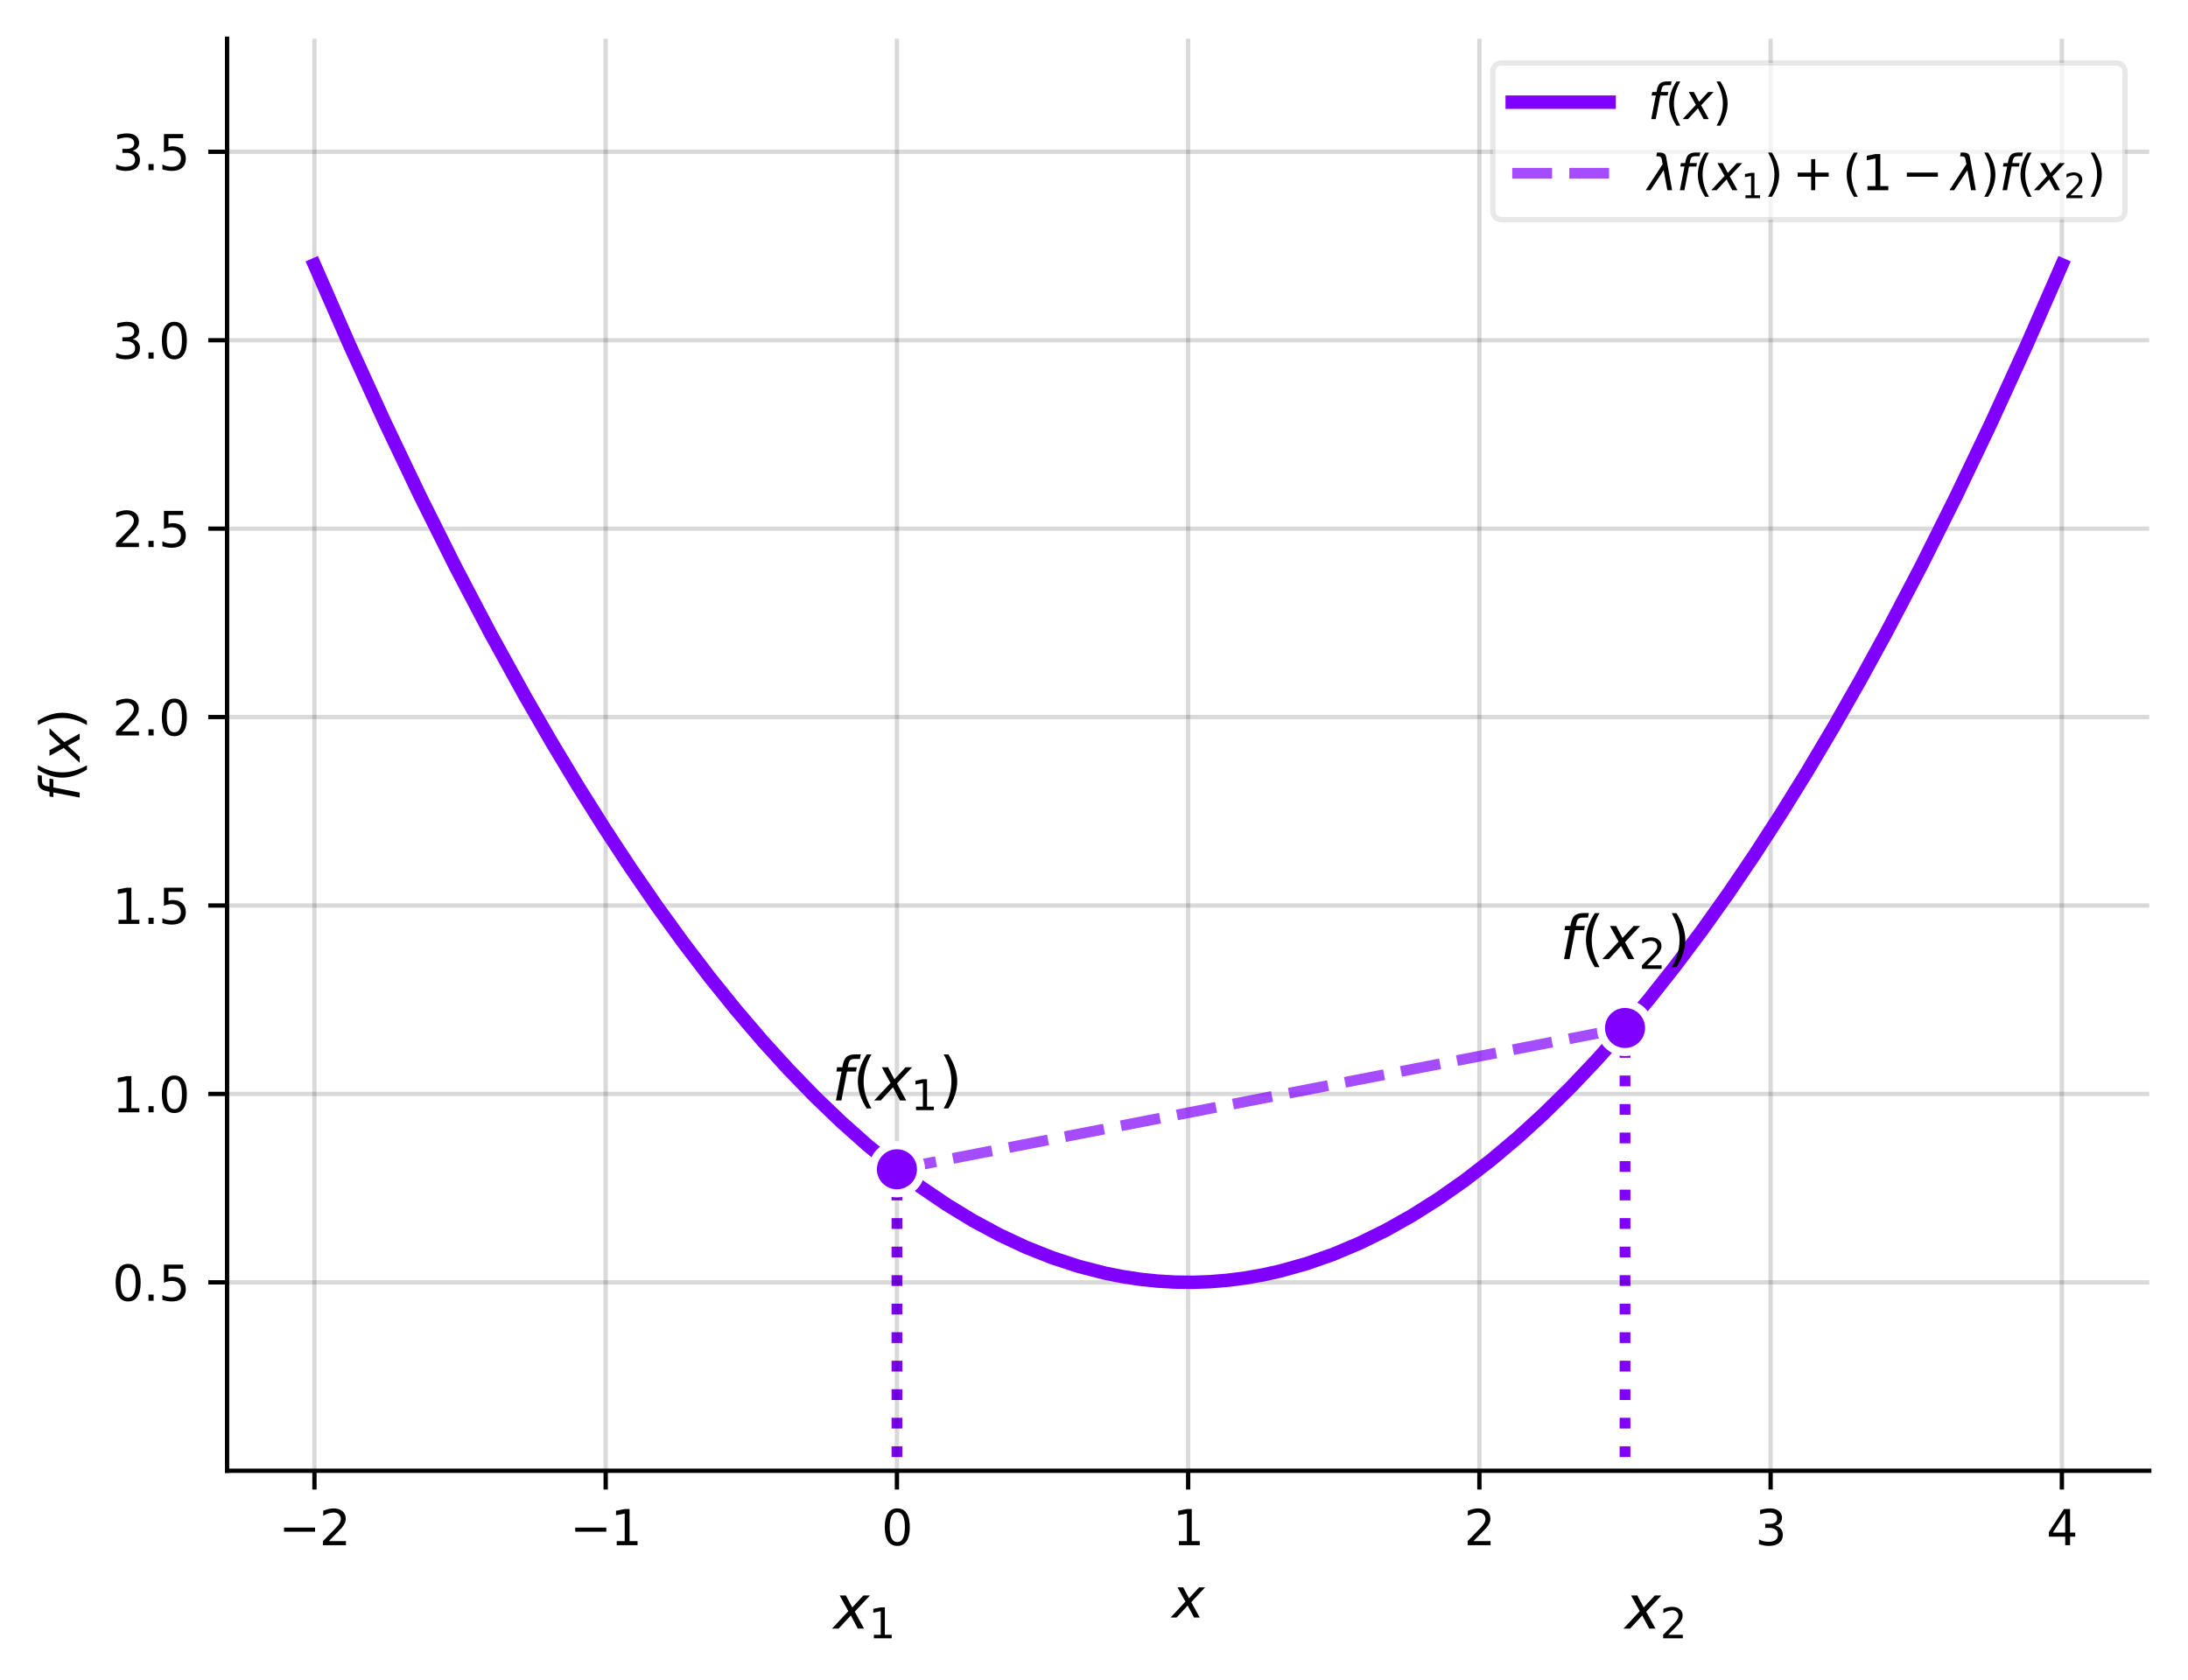 <?xml version="1.0" encoding="utf-8" standalone="no"?>
<!DOCTYPE svg PUBLIC "-//W3C//DTD SVG 1.1//EN"
  "http://www.w3.org/Graphics/SVG/1.1/DTD/svg11.dtd">
<svg xmlns:xlink="http://www.w3.org/1999/xlink" width="406.511pt" height="312.172pt" viewBox="0 0 406.511 312.172" xmlns="http://www.w3.org/2000/svg" version="1.1">
<style>/* === RDF autogenerated palette === */
:root {
    --axis-color: #000;
    --grid-stroke: rgba(0,0,0,0.2);
    --plot3d-stroke: rgba(0,0,0,0.3);
    --plot3d-grid: rgba(0,0,0,0.2);
}
@media (prefers-color-scheme: dark) {
    :root {
        --axis-color: #fff;
        --grid-stroke: rgba(255,255,255,0.2);
        --plot3d-stroke: rgba(255,255,255,0.3);
        --plot3d-grid: rgba(255,255,255,0.2);
    }
}

/* Light‑mode palette */
.c1 { fill:#FF0001; stroke:#FF0001; }.c2 { fill:#00FF02; stroke:#00FF02; }.c3 { fill:#0000FF; stroke:#0000FF; }.c4 { fill:#FF00FF; stroke:#FF00FF; }.c5 { fill:#00FFFF; stroke:#00FFFF; }.c6 { fill:#FFFF00; stroke:#FFFF00; }.c7 { fill:#FF8000; stroke:#FF8000; }.c8 { fill:#8000FF; stroke:#8000FF; }.octonary { fill:#bcbd22; stroke:#bcbd22; }.primary { fill:#d62728; stroke:#d62728; }.quaternary { fill:#9467bd; stroke:#9467bd; }.quinary { fill:#8c564b; stroke:#8c564b; }.secondary { fill:#2ca02c; stroke:#2ca02c; }.senary { fill:#e377c2; stroke:#e377c2; }.septenary { fill:#7f7f7f; stroke:#7f7f7f; }.tertiary { fill:#1f77b4; stroke:#1f77b4; }

/* Dark overrides */
@media (prefers-color-scheme: dark) {
    .c1 { fill:#FF0001; stroke:#FF0001; }.c2 { fill:#00FF02; stroke:#00FF02; }.c3 { fill:#0000FF; stroke:#0000FF; }.c4 { fill:#FF00FF; stroke:#FF00FF; }.c5 { fill:#00FFFF; stroke:#00FFFF; }.c6 { fill:#FFFF00; stroke:#FFFF00; }.c7 { fill:#FF8000; stroke:#FF8000; }.c8 { fill:#8000FF; stroke:#8000FF; }.octonary { fill:#E6DB74; stroke:#E6DB74; }.primary { fill:#FF4A98; stroke:#FF4A98; }.quaternary { fill:#B4A0FF; stroke:#B4A0FF; }.quinary { fill:#FFB86B; stroke:#FFB86B; }.secondary { fill:#0AFAFA; stroke:#0AFAFA; }.senary { fill:#FF79C6; stroke:#FF79C6; }.septenary { fill:#CCCCCC; stroke:#CCCCCC; }.tertiary { fill:#7F83FF; stroke:#7F83FF; }
}/* Axis, ticks, legend */
text, .text { fill: #000 !important; stroke: none !important; }
.axis line, .axis path,
.tick line, .tick path,
path.domain,
line.grid { stroke: #000 !important; }
.legend text { fill: #000 !important; }

/* Patch paths that relied on currentColor */
.patch path[style*="stroke: currentColor"] { stroke: #000 !important; }

/* Legend background (first child of legend group) */
g.legend > g:first-child > path:first-child {
    fill: rgba(255,255,255,0.8) !important;
    stroke: rgba(0,0,0,0.1) !important;
}
@media (prefers-color-scheme: dark) {
    g.legend > g:first-child > path:first-child {
        fill: rgba(26,26,26,0.8) !important;
        stroke: rgba(255,255,255,0.1) !important;
    }
}

/* 3‑D specific rules */
.plot3d path, .plot3d polygon {
    stroke: rgba(0,0,0,0.3) !important;
}
.plot3d-grid line { stroke: rgba(0,0,0,0.2) !important; }
.plot3d-surface path[style*="fill:"] {
    fill-opacity: 0.9 !important;
}
@media (prefers-color-scheme: dark) {
    .plot3d-surface path[style*="fill:"] {
        fill-opacity: 0.95 !important;
        filter: saturate(1.2) !important;
    }
}</style>

 <defs>
  <style type="text/css">*{stroke-linejoin: round; stroke-linecap: butt}</style>
 </defs>
 <g id="figure_1">
  <g class="patch">
   <path d="M -0 312.172 
L 406.511 312.172 
L 406.511 0 
L -0 0 
L -0 312.172 
z
" style="fill: none"/>
  </g>
  <g id="axes_1">
   <g class="patch">
    <path d="M 42.191 273.312 
L 399.311 273.312 
L 399.311 7.2 
L 42.191 7.2 
L 42.191 273.312 
z
" style="fill: none"/>
   </g>
   <g id="LineCollection_1">
    <path d="M 166.642 313.172 
L 166.642 217.292 
" clip-path="url(#p9302651406)" style="fill: none; stroke-dasharray: 2,3.3; stroke-dashoffset: 0; stroke: #8000ff; stroke-width: 2"/>
   </g>
   <g id="LineCollection_2">
    <path d="M 301.915 313.172 
L 301.915 191.031 
" clip-path="url(#p9302651406)" style="fill: none; stroke-dasharray: 2,3.3; stroke-dashoffset: 0; stroke: #8000ff; stroke-width: 2"/>
   </g>
   <g class="axis">
    <g class="tick xtick">
     <g id="line2d_1">
      <path d="M 58.424 273.312 
L 58.424 7.2 
" clip-path="url(#p9302651406)" style="fill: none; stroke: #b0b0b0; stroke-opacity: 0.15; stroke-width: 0.8; stroke-linecap: square"/>
     </g>
     <g id="line2d_2">
      <defs>
       <path id="m97652d5b18" d="M 0 0 
L 0 3.5 
" style="stroke: currentColor; stroke-width: 0.8"/>
      </defs>
      <g>
       <use xlink:href="#m97652d5b18" x="58.424" y="273.312" style="stroke: currentColor; stroke-width: 0.8"/>
      </g>
     </g>
     <g id="text_1" class="text">
      <!-- −2 -->
      <g transform="translate(51.79 287.151) scale(0.09 -0.09)">
       <defs>
        <path id="DejaVuSans-2212" d="M 678 2272 
L 4684 2272 
L 4684 1741 
L 678 1741 
L 678 2272 
z
" transform="scale(0.016)"/>
        <path id="DejaVuSans-32" d="M 1228 531 
L 3431 531 
L 3431 0 
L 469 0 
L 469 531 
Q 828 903 1448 1529 
Q 2069 2156 2228 2338 
Q 2531 2678 2651 2914 
Q 2772 3150 2772 3378 
Q 2772 3750 2511 3984 
Q 2250 4219 1831 4219 
Q 1534 4219 1204 4116 
Q 875 4013 500 3803 
L 500 4441 
Q 881 4594 1212 4672 
Q 1544 4750 1819 4750 
Q 2544 4750 2975 4387 
Q 3406 4025 3406 3419 
Q 3406 3131 3298 2873 
Q 3191 2616 2906 2266 
Q 2828 2175 2409 1742 
Q 1991 1309 1228 531 
z
" transform="scale(0.016)"/>
       </defs>
       <use xlink:href="#DejaVuSans-2212"/>
       <use xlink:href="#DejaVuSans-32" transform="translate(83.789 0)"/>
      </g>
     </g>
    </g>
    <g class="tick xtick">
     <g id="line2d_3">
      <path d="M 112.533 273.312 
L 112.533 7.2 
" clip-path="url(#p9302651406)" style="fill: none; stroke: #b0b0b0; stroke-opacity: 0.15; stroke-width: 0.8; stroke-linecap: square"/>
     </g>
     <g id="line2d_4">
      <g>
       <use xlink:href="#m97652d5b18" x="112.533" y="273.312" style="stroke: currentColor; stroke-width: 0.8"/>
      </g>
     </g>
     <g id="text_2" class="text">
      <!-- −1 -->
      <g transform="translate(105.899 287.151) scale(0.09 -0.09)">
       <defs>
        <path id="DejaVuSans-31" d="M 794 531 
L 1825 531 
L 1825 4091 
L 703 3866 
L 703 4441 
L 1819 4666 
L 2450 4666 
L 2450 531 
L 3481 531 
L 3481 0 
L 794 0 
L 794 531 
z
" transform="scale(0.016)"/>
       </defs>
       <use xlink:href="#DejaVuSans-2212"/>
       <use xlink:href="#DejaVuSans-31" transform="translate(83.789 0)"/>
      </g>
     </g>
    </g>
    <g class="tick xtick">
     <g id="line2d_5">
      <path d="M 166.642 273.312 
L 166.642 7.2 
" clip-path="url(#p9302651406)" style="fill: none; stroke: #b0b0b0; stroke-opacity: 0.15; stroke-width: 0.8; stroke-linecap: square"/>
     </g>
     <g id="line2d_6">
      <g>
       <use xlink:href="#m97652d5b18" x="166.642" y="273.312" style="stroke: currentColor; stroke-width: 0.8"/>
      </g>
     </g>
     <g id="text_3" class="text">
      <!-- 0 -->
      <g transform="translate(163.779 287.151) scale(0.09 -0.09)">
       <defs>
        <path id="DejaVuSans-30" d="M 2034 4250 
Q 1547 4250 1301 3770 
Q 1056 3291 1056 2328 
Q 1056 1369 1301 889 
Q 1547 409 2034 409 
Q 2525 409 2770 889 
Q 3016 1369 3016 2328 
Q 3016 3291 2770 3770 
Q 2525 4250 2034 4250 
z
M 2034 4750 
Q 2819 4750 3233 4129 
Q 3647 3509 3647 2328 
Q 3647 1150 3233 529 
Q 2819 -91 2034 -91 
Q 1250 -91 836 529 
Q 422 1150 422 2328 
Q 422 3509 836 4129 
Q 1250 4750 2034 4750 
z
" transform="scale(0.016)"/>
       </defs>
       <use xlink:href="#DejaVuSans-30"/>
      </g>
     </g>
    </g>
    <g class="tick xtick">
     <g id="line2d_7">
      <path d="M 220.751 273.312 
L 220.751 7.2 
" clip-path="url(#p9302651406)" style="fill: none; stroke: #b0b0b0; stroke-opacity: 0.15; stroke-width: 0.8; stroke-linecap: square"/>
     </g>
     <g id="line2d_8">
      <g>
       <use xlink:href="#m97652d5b18" x="220.751" y="273.312" style="stroke: currentColor; stroke-width: 0.8"/>
      </g>
     </g>
     <g id="text_4" class="text">
      <!-- 1 -->
      <g transform="translate(217.888 287.151) scale(0.09 -0.09)">
       <use xlink:href="#DejaVuSans-31"/>
      </g>
     </g>
    </g>
    <g class="tick xtick">
     <g id="line2d_9">
      <path d="M 274.86 273.312 
L 274.86 7.2 
" clip-path="url(#p9302651406)" style="fill: none; stroke: #b0b0b0; stroke-opacity: 0.15; stroke-width: 0.8; stroke-linecap: square"/>
     </g>
     <g id="line2d_10">
      <g>
       <use xlink:href="#m97652d5b18" x="274.86" y="273.312" style="stroke: currentColor; stroke-width: 0.8"/>
      </g>
     </g>
     <g id="text_5" class="text">
      <!-- 2 -->
      <g transform="translate(271.997 287.151) scale(0.09 -0.09)">
       <use xlink:href="#DejaVuSans-32"/>
      </g>
     </g>
    </g>
    <g class="tick xtick">
     <g id="line2d_11">
      <path d="M 328.969 273.312 
L 328.969 7.2 
" clip-path="url(#p9302651406)" style="fill: none; stroke: #b0b0b0; stroke-opacity: 0.15; stroke-width: 0.8; stroke-linecap: square"/>
     </g>
     <g id="line2d_12">
      <g>
       <use xlink:href="#m97652d5b18" x="328.969" y="273.312" style="stroke: currentColor; stroke-width: 0.8"/>
      </g>
     </g>
     <g id="text_6" class="text">
      <!-- 3 -->
      <g transform="translate(326.106 287.151) scale(0.09 -0.09)">
       <defs>
        <path id="DejaVuSans-33" d="M 2597 2516 
Q 3050 2419 3304 2112 
Q 3559 1806 3559 1356 
Q 3559 666 3084 287 
Q 2609 -91 1734 -91 
Q 1441 -91 1130 -33 
Q 819 25 488 141 
L 488 750 
Q 750 597 1062 519 
Q 1375 441 1716 441 
Q 2309 441 2620 675 
Q 2931 909 2931 1356 
Q 2931 1769 2642 2001 
Q 2353 2234 1838 2234 
L 1294 2234 
L 1294 2753 
L 1863 2753 
Q 2328 2753 2575 2939 
Q 2822 3125 2822 3475 
Q 2822 3834 2567 4026 
Q 2313 4219 1838 4219 
Q 1578 4219 1281 4162 
Q 984 4106 628 3988 
L 628 4550 
Q 988 4650 1302 4700 
Q 1616 4750 1894 4750 
Q 2613 4750 3031 4423 
Q 3450 4097 3450 3541 
Q 3450 3153 3228 2886 
Q 3006 2619 2597 2516 
z
" transform="scale(0.016)"/>
       </defs>
       <use xlink:href="#DejaVuSans-33"/>
      </g>
     </g>
    </g>
    <g class="tick xtick">
     <g id="line2d_13">
      <path d="M 383.078 273.312 
L 383.078 7.2 
" clip-path="url(#p9302651406)" style="fill: none; stroke: #b0b0b0; stroke-opacity: 0.15; stroke-width: 0.8; stroke-linecap: square"/>
     </g>
     <g id="line2d_14">
      <g>
       <use xlink:href="#m97652d5b18" x="383.078" y="273.312" style="stroke: currentColor; stroke-width: 0.8"/>
      </g>
     </g>
     <g id="text_7" class="text">
      <!-- 4 -->
      <g transform="translate(380.215 287.151) scale(0.09 -0.09)">
       <defs>
        <path id="DejaVuSans-34" d="M 2419 4116 
L 825 1625 
L 2419 1625 
L 2419 4116 
z
M 2253 4666 
L 3047 4666 
L 3047 1625 
L 3713 1625 
L 3713 1100 
L 3047 1100 
L 3047 0 
L 2419 0 
L 2419 1100 
L 313 1100 
L 313 1709 
L 2253 4666 
z
" transform="scale(0.016)"/>
       </defs>
       <use xlink:href="#DejaVuSans-34"/>
      </g>
     </g>
    </g>
    <g id="text_8" class="text">
     <!-- $x$ -->
     <g transform="translate(217.751 300.621) scale(0.1 -0.1)">
      <defs>
       <path id="DejaVuSans-Oblique-78" d="M 3841 3500 
L 2234 1784 
L 3219 0 
L 2559 0 
L 1819 1388 
L 531 0 
L -166 0 
L 1556 1844 
L 641 3500 
L 1300 3500 
L 1972 2234 
L 3144 3500 
L 3841 3500 
z
" transform="scale(0.016)"/>
      </defs>
      <use xlink:href="#DejaVuSans-Oblique-78" transform="translate(0 0.312)"/>
     </g>
    </g>
   </g>
   <g class="axis">
    <g class="tick ytick">
     <g id="line2d_15">
      <path d="M 42.191 238.301 
L 399.311 238.301 
" clip-path="url(#p9302651406)" style="fill: none; stroke: #b0b0b0; stroke-opacity: 0.15; stroke-width: 0.8; stroke-linecap: square"/>
     </g>
     <g id="line2d_16">
      <defs>
       <path id="mdd7b7f44bb" d="M 0 0 
L -3.5 0 
" style="stroke: currentColor; stroke-width: 0.8"/>
      </defs>
      <g>
       <use xlink:href="#mdd7b7f44bb" x="42.191" y="238.301" style="stroke: currentColor; stroke-width: 0.8"/>
      </g>
     </g>
     <g id="text_9" class="text">
      <!-- 0.5 -->
      <g transform="translate(20.878 241.721) scale(0.09 -0.09)">
       <defs>
        <path id="DejaVuSans-2e" d="M 684 794 
L 1344 794 
L 1344 0 
L 684 0 
L 684 794 
z
" transform="scale(0.016)"/>
        <path id="DejaVuSans-35" d="M 691 4666 
L 3169 4666 
L 3169 4134 
L 1269 4134 
L 1269 2991 
Q 1406 3038 1543 3061 
Q 1681 3084 1819 3084 
Q 2600 3084 3056 2656 
Q 3513 2228 3513 1497 
Q 3513 744 3044 326 
Q 2575 -91 1722 -91 
Q 1428 -91 1123 -41 
Q 819 9 494 109 
L 494 744 
Q 775 591 1075 516 
Q 1375 441 1709 441 
Q 2250 441 2565 725 
Q 2881 1009 2881 1497 
Q 2881 1984 2565 2268 
Q 2250 2553 1709 2553 
Q 1456 2553 1204 2497 
Q 953 2441 691 2322 
L 691 4666 
z
" transform="scale(0.016)"/>
       </defs>
       <use xlink:href="#DejaVuSans-30"/>
       <use xlink:href="#DejaVuSans-2e" transform="translate(63.623 0)"/>
       <use xlink:href="#DejaVuSans-35" transform="translate(95.41 0)"/>
      </g>
     </g>
    </g>
    <g class="tick ytick">
     <g id="line2d_17">
      <path d="M 42.191 203.286 
L 399.311 203.286 
" clip-path="url(#p9302651406)" style="fill: none; stroke: #b0b0b0; stroke-opacity: 0.15; stroke-width: 0.8; stroke-linecap: square"/>
     </g>
     <g id="line2d_18">
      <g>
       <use xlink:href="#mdd7b7f44bb" x="42.191" y="203.286" style="stroke: currentColor; stroke-width: 0.8"/>
      </g>
     </g>
     <g id="text_10" class="text">
      <!-- 1.0 -->
      <g transform="translate(20.878 206.705) scale(0.09 -0.09)">
       <use xlink:href="#DejaVuSans-31"/>
       <use xlink:href="#DejaVuSans-2e" transform="translate(63.623 0)"/>
       <use xlink:href="#DejaVuSans-30" transform="translate(95.41 0)"/>
      </g>
     </g>
    </g>
    <g class="tick ytick">
     <g id="line2d_19">
      <path d="M 42.191 168.271 
L 399.311 168.271 
" clip-path="url(#p9302651406)" style="fill: none; stroke: #b0b0b0; stroke-opacity: 0.15; stroke-width: 0.8; stroke-linecap: square"/>
     </g>
     <g id="line2d_20">
      <g>
       <use xlink:href="#mdd7b7f44bb" x="42.191" y="168.271" style="stroke: currentColor; stroke-width: 0.8"/>
      </g>
     </g>
     <g id="text_11" class="text">
      <!-- 1.5 -->
      <g transform="translate(20.878 171.69) scale(0.09 -0.09)">
       <use xlink:href="#DejaVuSans-31"/>
       <use xlink:href="#DejaVuSans-2e" transform="translate(63.623 0)"/>
       <use xlink:href="#DejaVuSans-35" transform="translate(95.41 0)"/>
      </g>
     </g>
    </g>
    <g class="tick ytick">
     <g id="line2d_21">
      <path d="M 42.191 133.255 
L 399.311 133.255 
" clip-path="url(#p9302651406)" style="fill: none; stroke: #b0b0b0; stroke-opacity: 0.15; stroke-width: 0.8; stroke-linecap: square"/>
     </g>
     <g id="line2d_22">
      <g>
       <use xlink:href="#mdd7b7f44bb" x="42.191" y="133.255" style="stroke: currentColor; stroke-width: 0.8"/>
      </g>
     </g>
     <g id="text_12" class="text">
      <!-- 2.0 -->
      <g transform="translate(20.878 136.675) scale(0.09 -0.09)">
       <use xlink:href="#DejaVuSans-32"/>
       <use xlink:href="#DejaVuSans-2e" transform="translate(63.623 0)"/>
       <use xlink:href="#DejaVuSans-30" transform="translate(95.41 0)"/>
      </g>
     </g>
    </g>
    <g class="tick ytick">
     <g id="line2d_23">
      <path d="M 42.191 98.24 
L 399.311 98.24 
" clip-path="url(#p9302651406)" style="fill: none; stroke: #b0b0b0; stroke-opacity: 0.15; stroke-width: 0.8; stroke-linecap: square"/>
     </g>
     <g id="line2d_24">
      <g>
       <use xlink:href="#mdd7b7f44bb" x="42.191" y="98.24" style="stroke: currentColor; stroke-width: 0.8"/>
      </g>
     </g>
     <g id="text_13" class="text">
      <!-- 2.5 -->
      <g transform="translate(20.878 101.659) scale(0.09 -0.09)">
       <use xlink:href="#DejaVuSans-32"/>
       <use xlink:href="#DejaVuSans-2e" transform="translate(63.623 0)"/>
       <use xlink:href="#DejaVuSans-35" transform="translate(95.41 0)"/>
      </g>
     </g>
    </g>
    <g class="tick ytick">
     <g id="line2d_25">
      <path d="M 42.191 63.225 
L 399.311 63.225 
" clip-path="url(#p9302651406)" style="fill: none; stroke: #b0b0b0; stroke-opacity: 0.15; stroke-width: 0.8; stroke-linecap: square"/>
     </g>
     <g id="line2d_26">
      <g>
       <use xlink:href="#mdd7b7f44bb" x="42.191" y="63.225" style="stroke: currentColor; stroke-width: 0.8"/>
      </g>
     </g>
     <g id="text_14" class="text">
      <!-- 3.0 -->
      <g transform="translate(20.878 66.644) scale(0.09 -0.09)">
       <use xlink:href="#DejaVuSans-33"/>
       <use xlink:href="#DejaVuSans-2e" transform="translate(63.623 0)"/>
       <use xlink:href="#DejaVuSans-30" transform="translate(95.41 0)"/>
      </g>
     </g>
    </g>
    <g class="tick ytick">
     <g id="line2d_27">
      <path d="M 42.191 28.209 
L 399.311 28.209 
" clip-path="url(#p9302651406)" style="fill: none; stroke: #b0b0b0; stroke-opacity: 0.15; stroke-width: 0.8; stroke-linecap: square"/>
     </g>
     <g id="line2d_28">
      <g>
       <use xlink:href="#mdd7b7f44bb" x="42.191" y="28.209" style="stroke: currentColor; stroke-width: 0.8"/>
      </g>
     </g>
     <g id="text_15" class="text">
      <!-- 3.5 -->
      <g transform="translate(20.878 31.629) scale(0.09 -0.09)">
       <use xlink:href="#DejaVuSans-33"/>
       <use xlink:href="#DejaVuSans-2e" transform="translate(63.623 0)"/>
       <use xlink:href="#DejaVuSans-35" transform="translate(95.41 0)"/>
      </g>
     </g>
    </g>
    <g id="text_16" class="text">
     <!-- $f(x)$ -->
     <g transform="translate(14.798 148.906) rotate(-90) scale(0.1 -0.1)">
      <defs>
       <path id="DejaVuSans-Oblique-66" d="M 3059 4863 
L 2969 4384 
L 2419 4384 
Q 2106 4384 1964 4261 
Q 1822 4138 1753 3809 
L 1691 3500 
L 2638 3500 
L 2553 3053 
L 1606 3053 
L 1013 0 
L 434 0 
L 1031 3053 
L 481 3053 
L 563 3500 
L 1113 3500 
L 1159 3744 
Q 1278 4363 1576 4613 
Q 1875 4863 2516 4863 
L 3059 4863 
z
" transform="scale(0.016)"/>
       <path id="DejaVuSans-28" d="M 1984 4856 
Q 1566 4138 1362 3434 
Q 1159 2731 1159 2009 
Q 1159 1288 1364 580 
Q 1569 -128 1984 -844 
L 1484 -844 
Q 1016 -109 783 600 
Q 550 1309 550 2009 
Q 550 2706 781 3412 
Q 1013 4119 1484 4856 
L 1984 4856 
z
" transform="scale(0.016)"/>
       <path id="DejaVuSans-29" d="M 513 4856 
L 1013 4856 
Q 1481 4119 1714 3412 
Q 1947 2706 1947 2009 
Q 1947 1309 1714 600 
Q 1481 -109 1013 -844 
L 513 -844 
Q 928 -128 1133 580 
Q 1338 1288 1338 2009 
Q 1338 2731 1133 3434 
Q 928 4138 513 4856 
z
" transform="scale(0.016)"/>
      </defs>
      <use xlink:href="#DejaVuSans-Oblique-66" transform="translate(0 0.016)"/>
      <use xlink:href="#DejaVuSans-28" transform="translate(35.205 0.016)"/>
      <use xlink:href="#DejaVuSans-Oblique-78" transform="translate(74.219 0.016)"/>
      <use xlink:href="#DejaVuSans-29" transform="translate(133.398 0.016)"/>
     </g>
    </g>
   </g>
   <g id="line2d_29">
    <path d="M 166.642 217.292 
L 168.008 217.027 
L 169.375 216.762 
L 170.741 216.496 
L 172.107 216.231 
L 173.474 215.966 
L 174.84 215.701 
L 176.207 215.435 
L 177.573 215.17 
L 178.939 214.905 
L 180.306 214.64 
L 181.672 214.374 
L 183.039 214.109 
L 184.405 213.844 
L 185.771 213.578 
L 187.138 213.313 
L 188.504 213.048 
L 189.87 212.783 
L 191.237 212.517 
L 192.603 212.252 
L 193.97 211.987 
L 195.336 211.722 
L 196.702 211.456 
L 198.069 211.191 
L 199.435 210.926 
L 200.802 210.66 
L 202.168 210.395 
L 203.534 210.13 
L 204.901 209.865 
L 206.267 209.599 
L 207.634 209.334 
L 209 209.069 
L 210.366 208.804 
L 211.733 208.538 
L 213.099 208.273 
L 214.466 208.008 
L 215.832 207.743 
L 217.198 207.477 
L 218.565 207.212 
L 219.931 206.947 
L 221.297 206.681 
L 222.664 206.416 
L 224.03 206.151 
L 225.397 205.886 
L 226.763 205.62 
L 228.129 205.355 
L 229.496 205.09 
L 230.862 204.825 
L 232.229 204.559 
L 233.595 204.294 
L 234.961 204.029 
L 236.328 203.764 
L 237.694 203.498 
L 239.061 203.233 
L 240.427 202.968 
L 241.793 202.702 
L 243.16 202.437 
L 244.526 202.172 
L 245.893 201.907 
L 247.259 201.641 
L 248.625 201.376 
L 249.992 201.111 
L 251.358 200.846 
L 252.724 200.58 
L 254.091 200.315 
L 255.457 200.05 
L 256.824 199.785 
L 258.19 199.519 
L 259.556 199.254 
L 260.923 198.989 
L 262.289 198.723 
L 263.656 198.458 
L 265.022 198.193 
L 266.388 197.928 
L 267.755 197.662 
L 269.121 197.397 
L 270.488 197.132 
L 271.854 196.867 
L 273.22 196.601 
L 274.587 196.336 
L 275.953 196.071 
L 277.32 195.805 
L 278.686 195.54 
L 280.052 195.275 
L 281.419 195.01 
L 282.785 194.744 
L 284.151 194.479 
L 285.518 194.214 
L 286.884 193.949 
L 288.251 193.683 
L 289.617 193.418 
L 290.983 193.153 
L 292.35 192.888 
L 293.716 192.622 
L 295.083 192.357 
L 296.449 192.092 
L 297.815 191.826 
L 299.182 191.561 
L 300.548 191.296 
L 301.915 191.031 
" clip-path="url(#p9302651406)" style="fill: none; stroke-dasharray: 7.4,3.2; stroke-dashoffset: 0; stroke: #8000ff; stroke-opacity: 0.7; stroke-width: 2"/>
   </g>
   <g class="patch">
    <path d="M 42.191 273.312 
L 42.191 7.2 
" style="fill: none; stroke: currentColor; stroke-width: 0.8; stroke-linejoin: miter; stroke-linecap: square"/>
   </g>
   <g class="patch">
    <path d="M 42.191 273.312 
L 399.311 273.312 
" style="fill: none; stroke: currentColor; stroke-width: 0.8; stroke-linejoin: miter; stroke-linecap: square"/>
   </g>
   <g id="line2d_30">
    <path d="M 58.424 49.218 
L 64.949 64.116 
L 71.475 78.401 
L 78.001 92.076 
L 84.527 105.14 
L 91.052 117.592 
L 97.578 129.433 
L 102.472 137.913 
L 107.367 146.049 
L 112.261 153.842 
L 117.155 161.29 
L 122.049 168.395 
L 126.944 175.156 
L 131.838 181.573 
L 136.732 187.647 
L 141.627 193.376 
L 146.521 198.762 
L 151.415 203.804 
L 156.309 208.502 
L 161.204 212.857 
L 166.098 216.868 
L 170.992 220.535 
L 175.887 223.858 
L 180.781 226.837 
L 185.675 229.473 
L 190.569 231.765 
L 195.464 233.713 
L 200.358 235.317 
L 205.252 236.578 
L 208.515 237.227 
L 211.778 237.724 
L 215.041 238.067 
L 218.304 238.258 
L 221.567 238.297 
L 224.83 238.182 
L 228.092 237.915 
L 231.355 237.494 
L 234.618 236.922 
L 237.881 236.196 
L 242.775 234.821 
L 247.67 233.102 
L 252.564 231.039 
L 257.458 228.633 
L 262.352 225.882 
L 267.247 222.788 
L 272.141 219.351 
L 277.035 215.569 
L 281.93 211.444 
L 286.824 206.975 
L 291.718 202.162 
L 296.612 197.005 
L 301.507 191.505 
L 306.401 185.66 
L 311.295 179.472 
L 316.19 172.941 
L 321.084 166.065 
L 325.978 158.846 
L 330.872 151.282 
L 335.767 143.376 
L 340.661 135.125 
L 345.555 126.53 
L 350.45 117.592 
L 356.975 105.14 
L 363.501 92.076 
L 370.027 78.401 
L 376.552 64.116 
L 383.078 49.218 
L 383.078 49.218 
" clip-path="url(#p9302651406)" style="fill: none; stroke: #8000ff; stroke-width: 2.5; stroke-linecap: square"/>
   </g>
   <g id="text_17" class="text">
    <!-- $f(x_1)$ -->
    <g transform="translate(154.542 204.5) scale(0.11 -0.11)">
     <use xlink:href="#DejaVuSans-Oblique-66" transform="translate(0 0.016)"/>
     <use xlink:href="#DejaVuSans-28" transform="translate(35.205 0.016)"/>
     <use xlink:href="#DejaVuSans-Oblique-78" transform="translate(74.219 0.016)"/>
     <use xlink:href="#DejaVuSans-31" transform="translate(133.398 -16.391) scale(0.7)"/>
     <use xlink:href="#DejaVuSans-29" transform="translate(180.669 0.016)"/>
    </g>
   </g>
   <g id="text_18" class="text">
    <!-- $f(x_2)$ -->
    <g transform="translate(289.815 178.238) scale(0.11 -0.11)">
     <use xlink:href="#DejaVuSans-Oblique-66" transform="translate(0 0.016)"/>
     <use xlink:href="#DejaVuSans-28" transform="translate(35.205 0.016)"/>
     <use xlink:href="#DejaVuSans-Oblique-78" transform="translate(74.219 0.016)"/>
     <use xlink:href="#DejaVuSans-32" transform="translate(133.398 -16.391) scale(0.7)"/>
     <use xlink:href="#DejaVuSans-29" transform="translate(180.669 0.016)"/>
    </g>
   </g>
   <g id="text_19" class="text">
    <!-- $x_1$ -->
    <g transform="translate(154.872 302.684) scale(0.11 -0.11)">
     <use xlink:href="#DejaVuSans-Oblique-78" transform="translate(0 0.312)"/>
     <use xlink:href="#DejaVuSans-31" transform="translate(59.18 -16.094) scale(0.7)"/>
    </g>
   </g>
   <g id="text_20" class="text">
    <!-- $x_2$ -->
    <g transform="translate(301.915 302.684) scale(0.11 -0.11)">
     <use xlink:href="#DejaVuSans-Oblique-78" transform="translate(0 0.312)"/>
     <use xlink:href="#DejaVuSans-32" transform="translate(59.18 -16.094) scale(0.7)"/>
    </g>
   </g>
   <g id="PathCollection_1">
    <defs>
     <path id="m44de2400c7" d="M 0 4.472 
C 1.186 4.472 2.324 4.001 3.162 3.162 
C 4.001 2.324 4.472 1.186 4.472 0 
C 4.472 -1.186 4.001 -2.324 3.162 -3.162 
C 2.324 -4.001 1.186 -4.472 0 -4.472 
C -1.186 -4.472 -2.324 -4.001 -3.162 -3.162 
C -4.001 -2.324 -4.472 -1.186 -4.472 0 
C -4.472 1.186 -4.001 2.324 -3.162 3.162 
C -2.324 4.001 -1.186 4.472 0 4.472 
z
" style="stroke: #ffffff; stroke-width: 1.5"/>
    </defs>
    <g clip-path="url(#p9302651406)">
     <use xlink:href="#m44de2400c7" x="166.642" y="217.292" style="fill: #8000ff; stroke: #ffffff; stroke-width: 1.5"/>
    </g>
   </g>
   <g id="PathCollection_2">
    <g clip-path="url(#p9302651406)">
     <use xlink:href="#m44de2400c7" x="301.915" y="191.031" style="fill: #8000ff; stroke: #ffffff; stroke-width: 1.5"/>
    </g>
   </g>
   <g class="legend">
    <g class="patch">
     <path d="M 279.161 40.821 
L 393.011 40.821 
Q 394.811 40.821 394.811 39.021 
L 394.811 13.5 
Q 394.811 11.7 393.011 11.7 
L 279.161 11.7 
Q 277.361 11.7 277.361 13.5 
L 277.361 39.021 
Q 277.361 40.821 279.161 40.821 
z
" style="fill: #ffffff; opacity: 0.9; stroke: #cccccc; stroke-linejoin: miter"/>
    </g>
    <g id="line2d_31">
     <path d="M 280.961 18.989 
L 289.961 18.989 
L 298.961 18.989 
" style="fill: none; stroke: #8000ff; stroke-width: 2.5; stroke-linecap: square"/>
    </g>
    <g id="text_21" class="text">
     <!-- $f(x)$ -->
     <g transform="translate(306.161 22.139) scale(0.09 -0.09)">
      <use xlink:href="#DejaVuSans-Oblique-66" transform="translate(0 0.016)"/>
      <use xlink:href="#DejaVuSans-28" transform="translate(35.205 0.016)"/>
      <use xlink:href="#DejaVuSans-Oblique-78" transform="translate(74.219 0.016)"/>
      <use xlink:href="#DejaVuSans-29" transform="translate(133.398 0.016)"/>
     </g>
    </g>
    <g id="line2d_32">
     <path d="M 280.961 32.199 
L 289.961 32.199 
L 298.961 32.199 
" style="fill: none; stroke-dasharray: 7.4,3.2; stroke-dashoffset: 0; stroke: #8000ff; stroke-opacity: 0.7; stroke-width: 2"/>
    </g>
    <g id="text_22" class="text">
     <!-- $\lambda f(x_1) + (1-\lambda)f(x_2)$ -->
     <g transform="translate(306.161 35.349) scale(0.09 -0.09)">
      <defs>
       <path id="DejaVuSans-Oblique-3bb" d="M 2350 4316 
L 3125 0 
L 2516 0 
L 2038 2588 
L 328 0 
L -281 0 
L 1903 3356 
L 1794 3975 
Q 1725 4369 1391 4369 
L 1091 4369 
L 1184 4863 
L 1550 4856 
Q 2253 4847 2350 4316 
z
" transform="scale(0.016)"/>
       <path id="DejaVuSans-2b" d="M 2944 4013 
L 2944 2272 
L 4684 2272 
L 4684 1741 
L 2944 1741 
L 2944 0 
L 2419 0 
L 2419 1741 
L 678 1741 
L 678 2272 
L 2419 2272 
L 2419 4013 
L 2944 4013 
z
" transform="scale(0.016)"/>
      </defs>
      <use xlink:href="#DejaVuSans-Oblique-3bb" transform="translate(0 0.016)"/>
      <use xlink:href="#DejaVuSans-Oblique-66" transform="translate(59.18 0.016)"/>
      <use xlink:href="#DejaVuSans-28" transform="translate(94.385 0.016)"/>
      <use xlink:href="#DejaVuSans-Oblique-78" transform="translate(133.398 0.016)"/>
      <use xlink:href="#DejaVuSans-31" transform="translate(192.578 -16.391) scale(0.7)"/>
      <use xlink:href="#DejaVuSans-29" transform="translate(239.849 0.016)"/>
      <use xlink:href="#DejaVuSans-2b" transform="translate(298.345 0.016)"/>
      <use xlink:href="#DejaVuSans-28" transform="translate(401.616 0.016)"/>
      <use xlink:href="#DejaVuSans-31" transform="translate(440.63 0.016)"/>
      <use xlink:href="#DejaVuSans-2212" transform="translate(523.735 0.016)"/>
      <use xlink:href="#DejaVuSans-Oblique-3bb" transform="translate(627.007 0.016)"/>
      <use xlink:href="#DejaVuSans-29" transform="translate(686.187 0.016)"/>
      <use xlink:href="#DejaVuSans-Oblique-66" transform="translate(725.2 0.016)"/>
      <use xlink:href="#DejaVuSans-28" transform="translate(760.405 0.016)"/>
      <use xlink:href="#DejaVuSans-Oblique-78" transform="translate(799.419 0.016)"/>
      <use xlink:href="#DejaVuSans-32" transform="translate(858.599 -16.391) scale(0.7)"/>
      <use xlink:href="#DejaVuSans-29" transform="translate(905.869 0.016)"/>
     </g>
    </g>
   </g>
  </g>
 </g>
 <defs>
  <clipPath id="p9302651406">
   <rect x="42.191" y="7.2" width="357.12" height="266.112"/>
  </clipPath>
 </defs>
</svg>
